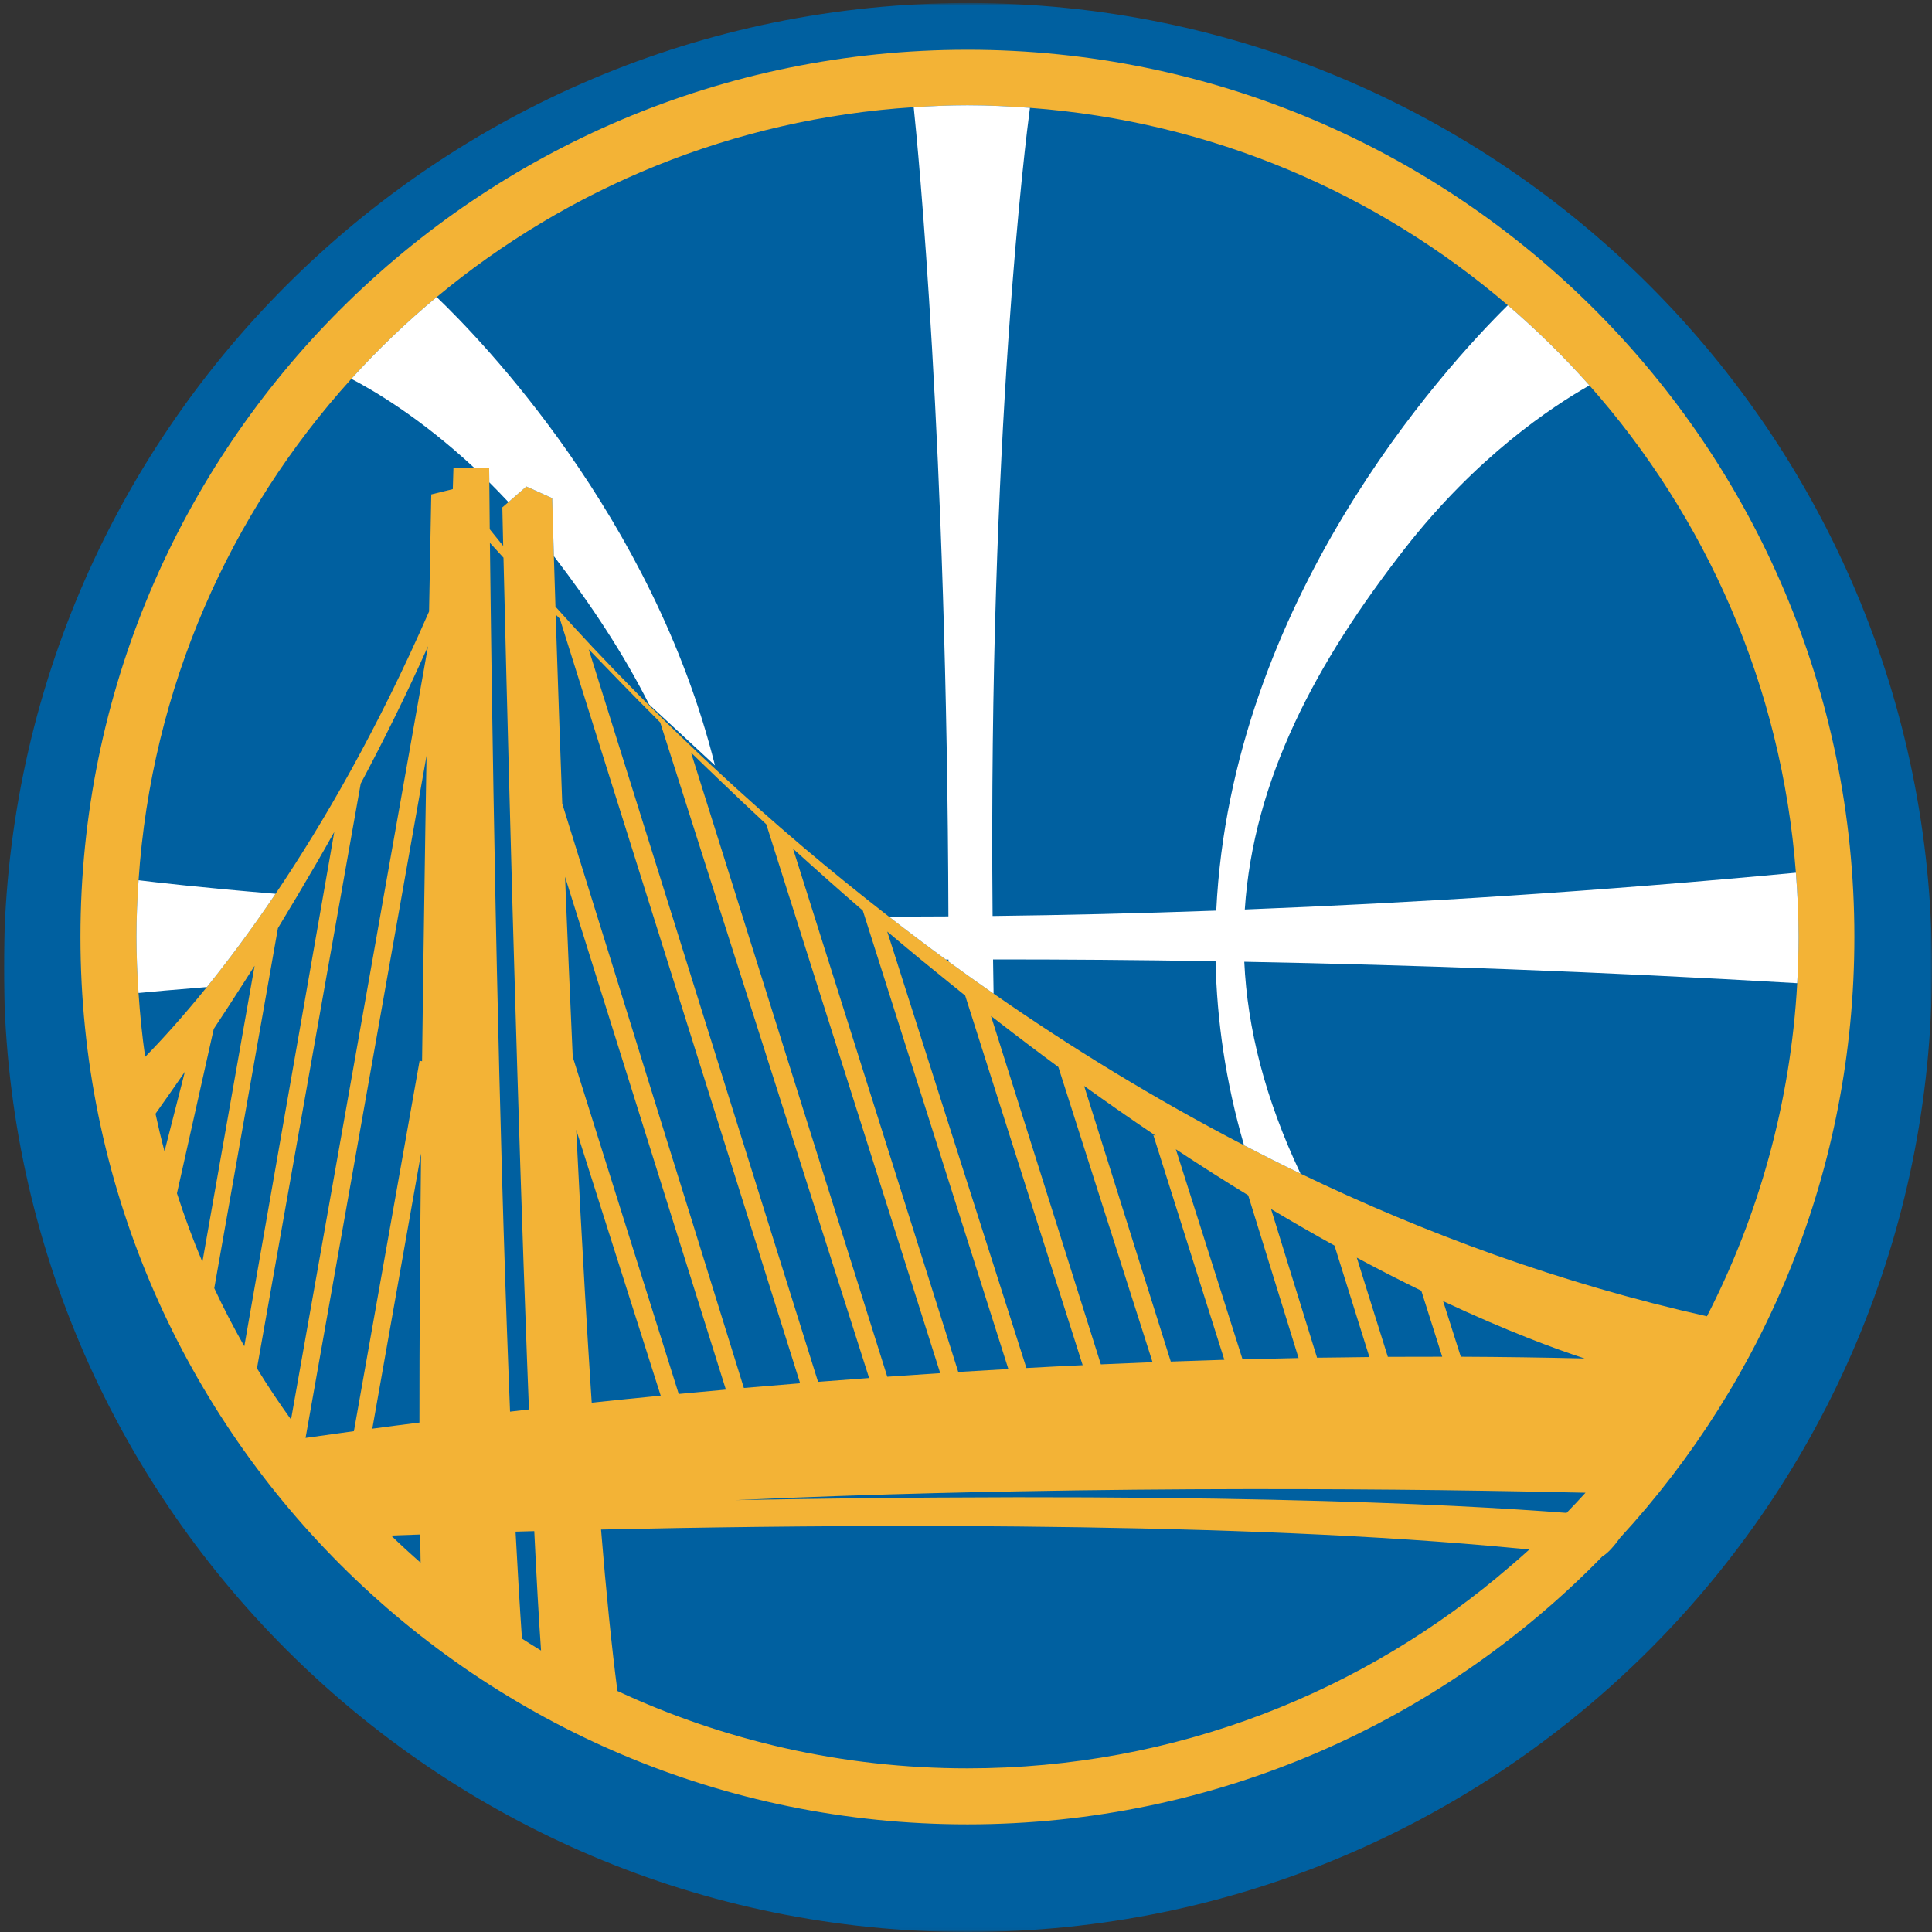 <?xml version="1.0" encoding="UTF-8" standalone="no"?>
<svg width="500px" height="500px" viewBox="0 0 500 500" version="1.1" xmlns="http://www.w3.org/2000/svg" xmlns:xlink="http://www.w3.org/1999/xlink">
    <rect x="0" y="0" width="500" height="500" fill="#333333" stroke="none"/>
    <!-- Generator: Sketch 39.1 (31720) - http://www.bohemiancoding.com/sketch -->
    <title>GS</title>
    <desc>Created with Sketch.</desc>
    <defs>
        <polygon id="path-1" points="0 499.952 499 499.952 499 0.778 0 0.778"></polygon>
    </defs>
    <g id="NBA" stroke="none" stroke-width="1" fill="none" fill-rule="evenodd">
        <g id="GS">
            <g id="GSWarriors_P_pms" transform="translate(1, 0)">
                <g id="Group-3">
                    <mask id="mask-2" fill="white">
                        <use xlink:href="#path-1"></use>
                    </mask>
                    <g id="Clip-2"></g>
                    <path d="M249.514,0.778 C111.677,0.778 0,112.57 0,250.41 C0,388.242 111.677,500 249.514,500 C387.31,500 499,388.242 499,250.41 C499,112.57 387.31,0.778 249.514,0.778" id="Fill-1" fill="#0060A0" mask="url(#mask-2)"></path>
                </g>
                <path d="M440.754,340.658 C402.806,332.158 367.639,319.162 335.57,303.73 C330.623,301.343 325.759,298.893 320.959,296.4 C297.482,284.219 275.836,270.847 256.138,257.148 C252.172,254.391 248.269,251.618 244.47,248.837 C244.233,248.67 244.004,248.499 243.773,248.328 C238.714,244.632 233.817,240.929 229.057,237.229 C221.299,231.201 213.902,225.197 206.924,219.288 C198.84,212.43 191.31,205.711 184.331,199.23 C178.201,193.549 172.496,188.04 167.242,182.813 C166.122,181.705 165.072,180.631 164.001,179.548 C155.713,171.163 148.574,163.51 142.75,156.998 C142.59,152.045 142.451,147.705 142.34,143.932 C142.055,134.455 141.902,128.914 141.902,128.914 L135.222,125.903 L130.581,129.945 L129.002,131.308 C129.002,131.308 129.077,134.971 129.224,141.28 C127.79,139.523 126.678,138.134 125.745,136.968 C125.696,131.647 125.654,127.55 125.634,124.832 C125.606,122.417 125.592,121.079 125.592,121.079 L116.352,121.079 L116.185,126.589 L110.611,127.957 C110.611,127.957 110.382,139.648 110.041,158.258 C96.765,188.625 82.863,212.703 70.311,231.315 C63.951,240.752 57.939,248.763 52.533,255.45 C46.284,263.176 40.808,269.19 36.564,273.52 C35.785,268.076 35.229,262.549 34.852,256.981 C34.526,252.178 34.31,247.34 34.31,242.446 C34.31,237.518 34.532,232.652 34.86,227.808 C38.213,178.01 58.433,132.847 89.932,98.046 C96.771,90.479 104.161,83.41 112.01,76.882 C145.931,48.669 188.666,30.735 235.466,27.738 C240.086,27.448 244.706,27.243 249.389,27.243 C254.837,27.243 260.201,27.515 265.546,27.911 C312.622,31.406 355.45,50.048 389.223,78.994 C396.723,85.426 403.779,92.355 410.341,99.748 C440.567,133.863 460.104,177.637 463.778,225.862 C464.203,231.341 464.474,236.857 464.474,242.446 C464.474,246.48 464.335,250.468 464.12,254.447 C462.401,285.381 454.162,314.561 440.754,340.658 L440.754,340.658 Z M41.574,297.967 C40.718,294.75 39.946,291.506 39.243,288.235 C41.484,285.082 44.009,281.483 46.842,277.376 L41.574,297.967 L41.574,297.967 Z M64.069,254.572 L51.377,326.59 C48.928,320.798 46.736,314.868 44.796,308.833 L54.321,266.273 C56.714,262.661 59.247,258.77 61.822,254.739 C62.845,253.149 63.846,251.6 64.891,249.943 L64.069,254.572 L64.069,254.572 Z M104.607,196.403 L98.058,233.334 L94.651,252.623 L74.319,367.38 C71.236,363.065 68.265,358.673 65.503,354.127 L83.384,253.288 L87.065,232.597 L90.169,215.059 L92.353,202.793 C98.428,191.388 104.321,179.453 109.769,167.258 L104.607,196.403 L104.607,196.403 Z M204.857,237.122 L242.327,355.373 C237.692,355.673 233.134,355.979 228.627,356.299 L191.095,236.944 L189.41,231.556 L177.84,194.765 C180.184,197.061 182.523,199.299 184.853,201.54 C189.048,205.567 193.21,209.521 197.316,213.329 L204.857,237.122 L204.857,237.122 Z M222.795,237.225 L259.936,354.218 L259.958,354.307 L259.936,354.307 C255.581,354.544 251.261,354.796 246.995,355.06 L204.238,219.646 C210.354,225.197 216.366,230.529 222.287,235.645 L222.795,237.225 L222.795,237.225 Z M297.28,352.533 C292.779,352.708 288.325,352.903 283.901,353.097 L256.319,265.633 L255.462,262.933 C255.734,263.148 255.991,263.33 256.263,263.544 C261.92,267.937 267.466,272.142 272.9,276.137 L297.28,352.533 L297.28,352.533 Z M335.069,351.461 C330.206,351.559 325.369,351.662 320.569,351.788 L303.306,297.424 C309.77,301.698 316.012,305.666 322.029,309.341 L335.069,351.461 L335.069,351.461 Z M372.476,336.739 C388.994,344.487 401.476,349.087 409.088,351.572 C398.345,351.315 387.658,351.169 377.053,351.12 L372.476,336.739 L372.476,336.739 Z M350.14,325.483 C356.054,328.664 361.621,331.497 366.832,334.038 L372.245,351.12 C370.618,351.12 368.983,351.133 367.355,351.133 C364.294,351.133 361.218,351.133 358.17,351.147 L352.541,333.181 L350.14,325.483 L350.14,325.483 Z M327.952,312.904 C333.642,316.301 339.139,319.469 344.365,322.35 L353.397,351.203 C350.926,351.225 348.471,351.266 345.992,351.3 C343.947,351.315 341.889,351.342 339.849,351.37 L331.597,324.711 L327.952,312.904 L327.952,312.904 Z M297.384,293.456 C297.649,293.616 297.886,293.79 298.144,293.964 L297.482,293.762 L315.858,351.914 C311.203,352.053 306.582,352.206 301.997,352.373 L279.572,281.038 C285.675,285.429 291.575,289.529 297.35,293.428 L297.454,293.749 L297.482,293.762 L297.384,293.456 L297.384,293.456 Z M228.612,241.082 C231.555,243.574 234.457,245.983 237.344,248.363 C239.737,250.33 242.105,252.244 244.462,254.147 C245.896,255.311 247.35,256.507 248.784,257.642 L279.196,353.306 C274.291,353.529 269.435,353.779 264.632,354.044 L230.951,248.402 L228.612,241.082 L228.612,241.082 Z M375.092,389.726 C349.834,388.5 312.998,387.442 262.122,387.483 C255.462,387.498 248.547,387.525 241.4,387.567 C225.293,387.679 208.085,387.874 189.404,388.229 C206.91,387.428 224.374,386.836 241.442,386.405 C248.386,386.231 255.226,386.085 262.011,385.966 C303.828,385.172 342.264,385.298 371.528,385.646 C386.934,385.841 399.82,386.098 409.331,386.315 C407.731,388.096 406.075,389.815 404.42,391.535 C397.225,390.979 387.525,390.338 375.092,389.726 L375.092,389.726 Z M154.551,395.843 C179.566,395.287 209.582,394.862 241.06,394.932 C248.219,394.945 255.442,394.987 262.707,395.057 C304.899,395.461 348.178,396.846 384.624,400.069 C388.048,400.368 391.492,400.681 394.797,401.002 C393.182,402.491 391.513,403.911 389.85,405.345 C352.165,437.908 303.104,457.65 249.389,457.65 C217.014,457.65 186.329,450.452 158.789,437.63 C157.279,426.096 155.859,411.888 154.551,395.843 L154.551,395.843 Z M139.021,427.161 C137.351,426.166 135.723,425.114 134.081,424.07 C133.496,415.564 132.946,406.25 132.425,396.387 C133.997,396.338 135.64,396.296 137.267,396.254 C137.852,408.367 138.437,418.849 139.021,427.161 L139.021,427.161 Z M150.349,333.968 C149.549,320.304 148.811,306.348 148.122,292.391 L157.697,322.539 L169.991,361.2 C163.806,361.798 157.878,362.403 152.137,363.01 C152.06,361.91 151.99,360.754 151.914,359.647 C151.371,351.281 150.85,342.697 150.349,333.968 L150.349,333.968 Z M145.59,235.729 C145.478,232.809 145.353,229.781 145.234,226.921 L186.858,359.633 C182.71,360.002 178.64,360.377 174.653,360.754 L166.637,335.25 L160.904,317.047 L147.224,273.52 C146.869,265.668 146.529,257.886 146.201,250.25 C145.986,245.304 145.791,240.539 145.59,235.729 L145.59,235.729 Z M95.353,369.741 L107.967,298.51 C107.696,323.527 107.535,347.674 107.55,368.161 C103.173,368.703 99.139,369.239 95.353,369.741 L95.353,369.741 Z M107.855,404.42 C105.253,402.143 102.707,399.804 100.217,397.395 C102.478,397.312 104.933,397.229 107.738,397.132 C107.772,399.707 107.814,402.143 107.855,404.42 L107.855,404.42 Z M102.651,233.63 L109.387,195.6 C109.184,207.559 108.975,220.517 108.788,233.986 C108.691,239.861 108.608,245.85 108.532,251.879 C108.42,259.41 108.323,267.005 108.232,274.647 L107.591,274.529 L90.592,370.387 C85.841,371.029 81.673,371.613 78.082,372.128 L99.319,252.362 L102.651,233.63 L102.651,233.63 Z M151.357,168.038 C154.189,170.993 157.007,173.906 159.818,176.784 C162.803,179.85 165.76,182.861 168.717,185.806 C169.094,186.189 169.483,186.589 169.86,186.968 L189.633,249.011 L189.786,249.505 L223.923,356.633 C219.448,356.953 215.05,357.287 210.709,357.621 L180.95,262.591 L172.824,236.575 L151.357,168.038 L151.357,168.038 Z M142.805,159.013 C143.167,159.399 143.529,159.769 143.892,160.155 L206.074,357.99 C201.121,358.395 196.285,358.805 191.513,359.208 L177.005,312.502 L171.612,295.21 L157.53,249.864 L153.215,236.011 L144.51,207.987 C144.03,195.155 143.613,183.422 143.272,173.008 C143.105,168.038 142.938,163.277 142.805,159.013 L142.805,159.013 Z M125.787,140.487 C126.97,141.8 128.132,143.037 129.3,144.333 C129.489,152.007 129.746,162.786 130.066,175.688 C130.504,192.526 131.033,213.023 131.646,235.151 C131.799,240.288 131.938,245.51 132.097,250.8 C133.058,284.177 134.191,319.991 135.389,351.823 C135.556,356.216 135.723,360.544 135.89,364.764 C134.22,364.959 132.626,365.139 130.999,365.334 C130.88,362.452 130.776,359.501 130.657,356.578 C129.342,322.58 128.348,285.521 127.595,250.984 C127.478,245.565 127.373,240.227 127.261,234.956 C126.851,214.078 126.531,194.628 126.274,177.853 C126.058,162.939 125.905,150.082 125.787,140.487 L125.787,140.487 Z M75.988,231.772 C79.148,226.454 82.326,221.014 85.507,215.316 L84.212,222.778 L62.225,348.419 C59.442,343.525 56.846,338.521 54.453,333.384 L70.93,240.198 C71.529,239.223 72.133,238.169 72.739,237.181 C73.81,235.403 74.896,233.595 75.988,231.772 L75.988,231.772 Z M249.381,12.876 C122.6,12.876 19.823,115.647 19.823,242.488 C19.823,369.351 122.6,472.142 249.381,472.142 C313.839,472.142 372.044,445.537 413.736,402.742 C415.136,401.99 416.833,399.971 418.293,397.96 C455.922,357.065 478.912,302.484 478.912,242.488 C478.912,115.647 376.164,12.876 249.381,12.876 L249.381,12.876 Z" id="Fill-4" fill="#F3B336"></path>
                <path d="M34.31,242.446 C34.31,247.34 34.526,252.178 34.852,256.981 C37.928,256.689 43.906,256.132 52.533,255.45 C57.939,248.763 63.951,240.752 70.311,231.315 C51.148,229.732 39.048,228.323 34.86,227.808 C34.532,232.652 34.31,237.518 34.31,242.446 L34.31,242.446 Z M464.474,242.446 C464.474,236.857 464.203,231.341 463.778,225.862 C412.54,230.686 364.807,233.683 321.154,235.375 C323.373,201.726 339.592,171.418 362.525,142.018 C381.075,118.208 400.6,105.258 410.341,99.748 C403.779,92.355 396.723,85.426 389.223,78.994 C372.462,95.554 317.661,155.616 313.764,235.667 C293.523,236.391 274.221,236.836 255.88,237.059 C254.746,112.27 264.563,35.277 265.546,27.911 C260.201,27.515 254.837,27.243 249.389,27.243 C244.706,27.243 240.086,27.448 235.466,27.738 C236.524,37.775 244.074,114.328 244.448,237.163 C239.251,237.197 234.101,237.225 229.057,237.229 C233.817,240.929 238.714,244.632 243.773,248.328 L244.47,248.328 L244.47,248.837 C248.269,251.618 252.172,254.391 256.138,257.148 C256.088,254.169 256.047,251.235 255.999,248.3 C274.27,248.293 293.475,248.433 313.589,248.763 C313.923,264.046 316.185,279.973 320.959,296.4 C325.759,298.893 330.623,301.343 335.57,303.73 C326.4,284.338 321.821,266.155 321.021,248.903 C364.794,249.72 412.685,251.433 464.12,254.447 C464.335,250.468 464.474,246.48 464.474,242.446 L464.474,242.446 Z M112.01,76.882 C104.161,83.41 96.771,90.479 89.932,98.046 C95.498,100.938 107.772,108.087 121.731,121.079 L125.592,121.079 C125.592,121.079 125.606,122.417 125.634,124.832 C127.261,126.46 128.918,128.155 130.581,129.945 L135.222,125.903 L141.902,128.914 C141.902,128.914 142.055,134.455 142.34,143.932 C151.99,156.487 160.396,169.217 166.993,182.315 L184.033,198.092 C167.932,133.571 123.358,87.734 112.01,76.882 L112.01,76.882 Z" id="Fill-5" fill="#FFFFFF"></path>
            </g>
        </g>
    </g>
</svg>